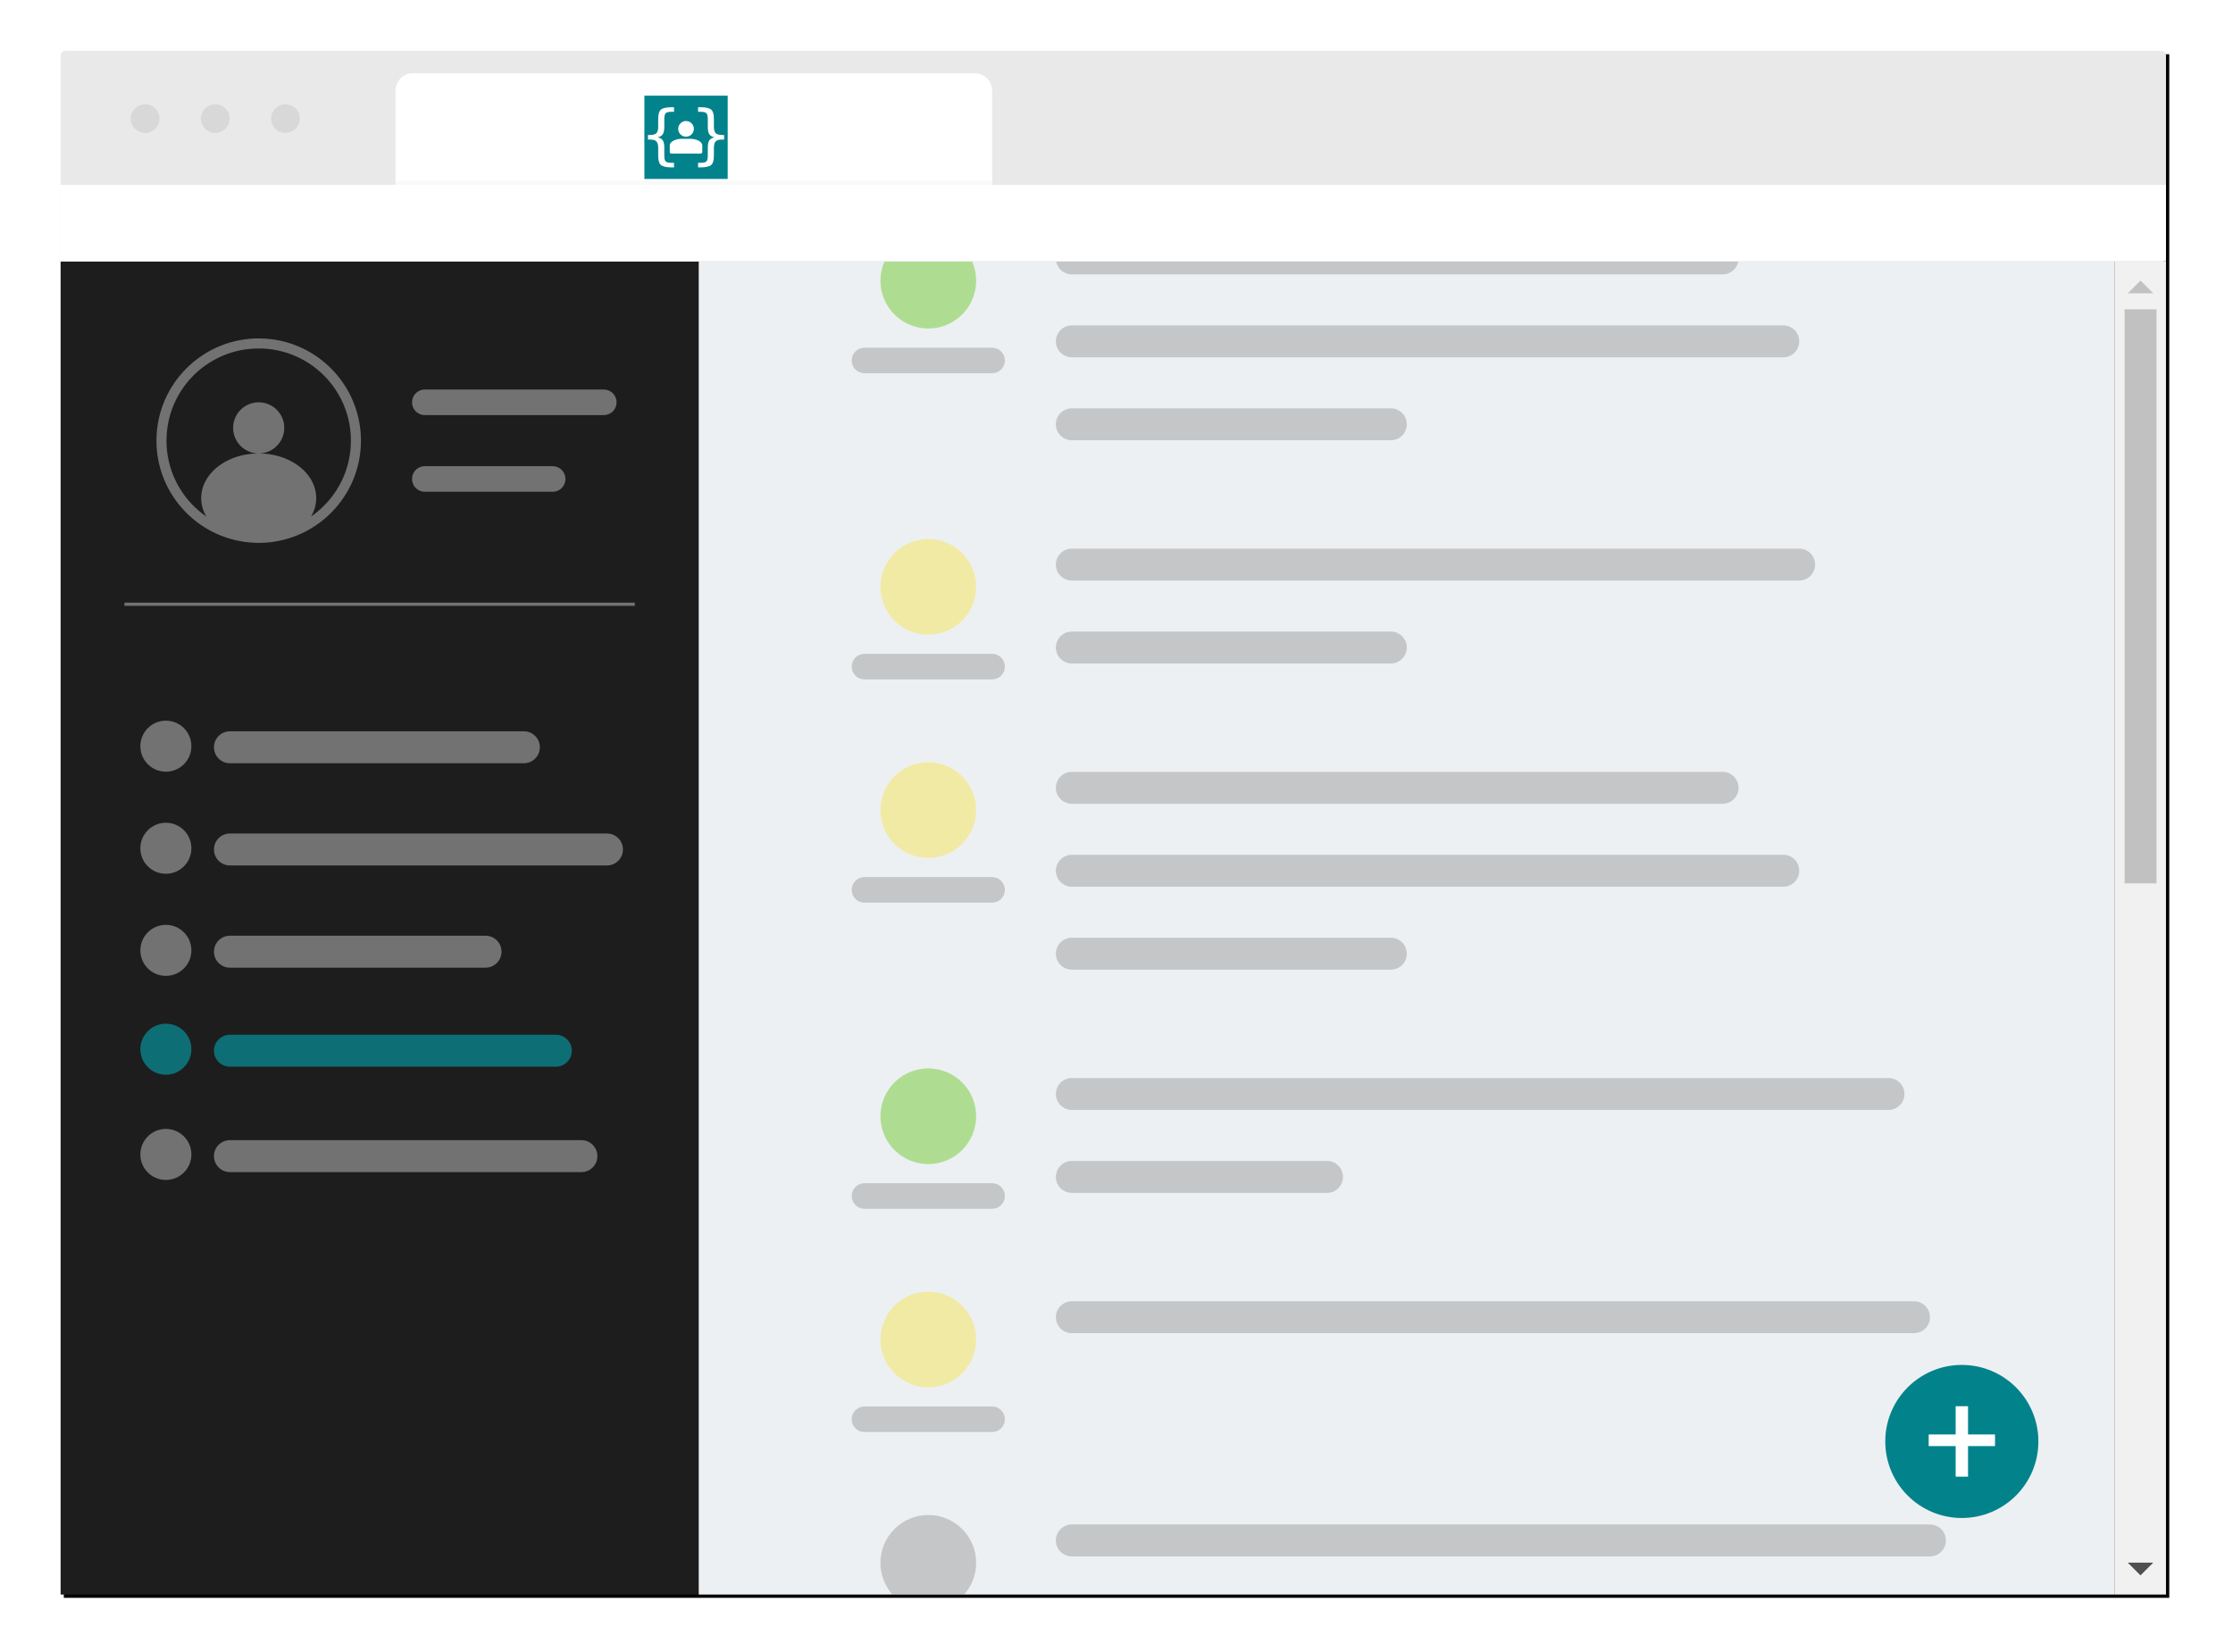 <svg xmlns="http://www.w3.org/2000/svg" height="518" width="700" version="1.1" viewBox="0 0 185.208 137.054">
 <defs>
  <clipPath id="clipPath6424" clipPathUnits="userSpaceOnUse">
   <rect style="opacity:.1;fill:#f00;paint-order:normal;fill-rule:evenodd" rx="120.94" ry="7.5598e-14" height="110.6" width="117.47" y="186.4" x="52.917"/>
  </clipPath>
  <filter id="filter5435" style="color-interpolation-filters:sRGB" height="1.017" width="1.012" y="-.009" x="-.006">
   <feGaussianBlur stdDeviation="0.454"/>
  </filter>
 </defs>
 <g transform="translate(0 -159.95)">
  <g transform="translate(-26.723 5.027)">
   <rect style="fill-rule:evenodd;paint-order:normal;filter:url(#filter5435)" rx="382.19" ry="1.2439e-13" height="128.06" width="174.63" y="159.42" x="32.015"/>
   <g transform="translate(31.75 -9.79)" clip-path="url(#clipPath6424)">
    <rect style="fill:#edf0f2;paint-order:normal;fill-rule:evenodd" rx="120.94" ry="7.5598e-14" height="110.6" width="117.47" y="186.4" x="52.917"/>
    <g style="fill:#808080">
     <path style="fill:#808080;fill-opacity:.376;paint-order:normal;fill-rule:evenodd" d="m66.675 218.96a1.058 1.058 0 0 0 -1.058 1.058 1.058 1.058 0 0 0 1.058 1.058h10.583a1.058 1.058 0 0 0 1.058 -1.058 1.058 1.058 0 0 0 -1.058 -1.058h-5.292z"/>
     <path style="fill:#808080;fill-opacity:.376;paint-order:normal;fill-rule:evenodd" d="m83.873 217.11a1.323 1.323 0 0 0 -1.323 1.323 1.323 1.323 0 0 0 1.323 1.323h26.458a1.323 1.323 0 0 0 1.323 -1.323 1.323 1.323 0 0 0 -1.323 -1.323h-13.228z"/>
     <path style="fill:#808080;fill-opacity:.376;paint-order:normal;fill-rule:evenodd" d="m83.873 210.23a1.323 1.323 0 0 0 -1.323 1.323 1.323 1.323 0 0 0 1.323 1.323h60.325a1.323 1.323 0 0 0 1.323 -1.323 1.323 1.323 0 0 0 -1.323 -1.323h-30.162z"/>
     <path style="fill:#808080;fill-opacity:.376;paint-order:normal;fill-rule:evenodd" d="m66.675 262.88a1.058 1.058 0 0 0 -1.058 1.058 1.058 1.058 0 0 0 1.058 1.058h10.583a1.058 1.058 0 0 0 1.058 -1.058 1.058 1.058 0 0 0 -1.058 -1.058h-5.292z"/>
     <path style="fill:#808080;fill-opacity:.376;paint-order:normal;fill-rule:evenodd" d="m83.873 261.03a1.323 1.323 0 0 0 -1.323 1.323 1.323 1.323 0 0 0 1.323 1.323h21.166a1.323 1.323 0 0 0 1.323 -1.323 1.323 1.323 0 0 0 -1.323 -1.323h-10.584z"/>
     <path style="fill:#808080;fill-opacity:.376;paint-order:normal;fill-rule:evenodd" d="m83.873 254.15a1.323 1.323 0 0 0 -1.323 1.323 1.323 1.323 0 0 0 1.323 1.323h67.734a1.323 1.323 0 0 0 1.323 -1.323 1.323 1.323 0 0 0 -1.323 -1.323h-33.867z"/>
     <path style="fill:#808080;fill-opacity:.376;paint-order:normal;fill-rule:evenodd" d="m66.675 281.4a1.058 1.058 0 0 0 -1.058 1.058 1.058 1.058 0 0 0 1.058 1.058h10.583a1.058 1.058 0 0 0 1.058 -1.058 1.058 1.058 0 0 0 -1.058 -1.058h-5.292z"/>
     <path style="fill:#808080;fill-opacity:.376;paint-order:normal;fill-rule:evenodd" d="m83.873 272.67a1.323 1.323 0 0 0 -1.323 1.323 1.323 1.323 0 0 0 1.323 1.323h69.85a1.323 1.323 0 0 0 1.323 -1.323 1.323 1.323 0 0 0 -1.323 -1.323h-34.925z"/>
     <path style="fill:#808080;fill-opacity:.376;paint-order:normal;fill-rule:evenodd" d="m66.675 299.92a1.058 1.058 0 0 0 -1.058 1.058 1.058 1.058 0 0 0 1.058 1.058h10.583a1.058 1.058 0 0 0 1.058 -1.058 1.058 1.058 0 0 0 -1.058 -1.058h-5.292z"/>
     <path style="fill:#808080;fill-opacity:.376;paint-order:normal;fill-rule:evenodd" d="m83.873 298.07a1.323 1.323 0 0 0 -1.323 1.323 1.323 1.323 0 0 0 1.323 1.323h9.26a1.323 1.323 0 0 0 1.323 -1.323 1.323 1.323 0 0 0 -1.323 -1.323h-4.63z"/>
     <path style="fill:#808080;fill-opacity:.376;paint-order:normal;fill-rule:evenodd" d="m83.873 291.19a1.323 1.323 0 0 0 -1.323 1.323 1.323 1.323 0 0 0 1.323 1.323h71.172a1.323 1.323 0 0 0 1.323 -1.323 1.323 1.323 0 0 0 -1.323 -1.323h-35.586z"/>
     <path style="fill:#808080;fill-opacity:.376;paint-order:normal;fill-rule:evenodd" d="m66.675 193.56a1.058 1.058 0 0 0 -1.058 1.058 1.058 1.058 0 0 0 1.058 1.058h10.583a1.058 1.058 0 0 0 1.058 -1.058 1.058 1.058 0 0 0 -1.058 -1.058h-5.292z"/>
     <path style="fill:#808080;fill-opacity:.376;paint-order:normal;fill-rule:evenodd" d="m83.873 184.83a1.323 1.323 0 0 0 -1.323 1.323 1.323 1.323 0 0 0 1.323 1.323h53.976a1.323 1.323 0 0 0 1.323 -1.323 1.323 1.323 0 0 0 -1.323 -1.323h-26.988z"/>
     <path style="fill:#808080;fill-opacity:.376;paint-order:normal;fill-rule:evenodd" d="m83.873 198.59a1.323 1.323 0 0 0 -1.323 1.323 1.323 1.323 0 0 0 1.323 1.323h26.458a1.323 1.323 0 0 0 1.323 -1.323 1.323 1.323 0 0 0 -1.323 -1.323h-13.228z"/>
     <path style="fill:#808080;fill-opacity:.376;paint-order:normal;fill-rule:evenodd" d="m83.873 191.71a1.323 1.323 0 0 0 -1.323 1.323 1.323 1.323 0 0 0 1.323 1.323h59.007a1.323 1.323 0 0 0 1.323 -1.323 1.323 1.323 0 0 0 -1.323 -1.323h-29.501z"/>
     <path style="fill:#808080;fill-opacity:.376;paint-order:normal;fill-rule:evenodd" d="m66.675 237.48a1.058 1.058 0 0 0 -1.058 1.058 1.058 1.058 0 0 0 1.058 1.058h10.583a1.058 1.058 0 0 0 1.058 -1.058 1.058 1.058 0 0 0 -1.058 -1.058h-5.292z"/>
     <path style="fill:#808080;fill-opacity:.376;paint-order:normal;fill-rule:evenodd" d="m83.873 228.75a1.323 1.323 0 0 0 -1.323 1.323 1.323 1.323 0 0 0 1.323 1.323h53.976a1.323 1.323 0 0 0 1.323 -1.323 1.323 1.323 0 0 0 -1.323 -1.323h-26.988z"/>
     <path style="fill:#808080;fill-opacity:.376;paint-order:normal;fill-rule:evenodd" d="m83.873 242.51a1.323 1.323 0 0 0 -1.323 1.323 1.323 1.323 0 0 0 1.323 1.323h26.458a1.323 1.323 0 0 0 1.323 -1.323 1.323 1.323 0 0 0 -1.323 -1.323h-13.228z"/>
     <path style="fill:#808080;fill-opacity:.376;paint-order:normal;fill-rule:evenodd" d="m83.873 235.63a1.323 1.323 0 0 0 -1.323 1.323 1.323 1.323 0 0 0 1.323 1.323h59.007a1.323 1.323 0 0 0 1.323 -1.323 1.323 1.323 0 0 0 -1.323 -1.323h-29.501z"/>
     <circle cx="71.967" cy="294.37" r="3.969" style="fill:#808080;fill-opacity:.376;paint-order:normal;fill-rule:evenodd"/>
    </g>
    <g style="fill:#8dd35f;fill-opacity:.655" transform="translate(1.483)">
     <circle r="3.969" style="fill:#8dd35f;fill-opacity:.655;paint-order:normal;fill-rule:evenodd" cx="70.484" cy="257.32"/>
     <circle r="3.969" style="fill:#8dd35f;fill-opacity:.655;paint-order:normal;fill-rule:evenodd" cx="70.484" cy="188"/>
    </g>
    <g style="fill:#f5e663;fill-opacity:.544" transform="translate(1.483)">
     <circle r="3.969" style="fill:#f5e663;fill-opacity:.544;paint-order:normal;fill-rule:evenodd" cx="70.484" cy="213.4"/>
     <circle r="3.969" style="fill:#f5e663;fill-opacity:.544;paint-order:normal;fill-rule:evenodd" cx="70.484" cy="275.84"/>
     <circle r="3.969" style="fill:#f5e663;fill-opacity:.544;paint-order:normal;fill-rule:evenodd" cx="70.484" cy="231.92"/>
    </g>
   </g>
   <g transform="translate(31.75 -9.79)">
    <rect style="fill:#f1f1f1;paint-order:normal;fill-rule:evenodd" rx="62.814" ry="9.1554e-14" height="110.6" width="4.233" y="186.4" x="170.39"/>
    <rect style="fill:#c1c1c1;paint-order:normal;fill-rule:evenodd" transform="scale(1,-1)" rx="28.236" ry="9.1748e-13" height="47.625" width="2.646" y="-238" x="171.19"/>
    <path style="fill:#c1c1c1;paint-order:normal;fill-rule:evenodd" d="m172.51 187.99 1.058 1.058h-2.12z"/>
    <path style="fill:#505050;paint-order:normal;fill-rule:evenodd" d="m172.51 295.41 1.058-1.058h-2.12z"/>
   </g>
   <g transform="translate(31.75 -9.79)">
    <rect style="fill:#1d1d1d;paint-order:normal;fill-rule:evenodd" rx="54.478" ry="7.5598e-14" height="110.6" width="52.917" y="186.4" x="2.2461e-15"/>
    <g transform="translate(-3.175 -1.852)">
     <path d="m53 308a5 5 0 0 0 -5 5 5 5 0 0 0 5 5h102a5 5 0 0 0 5 -5 5 5 0 0 0 -5 -5h-51z" style="fill:#00c0ce;fill-opacity:.502;paint-order:normal;fill-rule:evenodd" transform="matrix(.265 0 0 .265 3.175 170.79)"/>
     <circle cx="11.906" cy="228.47" r="2.117" style="fill:#fff;fill-opacity:.376;paint-order:normal;fill-rule:evenodd"/>
     <circle cx="11.906" cy="236.94" r="2.117" style="fill:#fff;fill-opacity:.376;paint-order:normal;fill-rule:evenodd"/>
     <circle cx="11.906" cy="245.41" r="2.117" style="fill:#fff;fill-opacity:.376;paint-order:normal;fill-rule:evenodd"/>
     <circle cx="11.906" cy="262.34" r="2.117" style="fill:#fff;fill-opacity:.376;paint-order:normal;fill-rule:evenodd"/>
     <path d="m53 213a5 5 0 0 0 -5 5 5 5 0 0 0 5 5h92a5 5 0 0 0 5 -5 5 5 0 0 0 -5 -5h-46z" style="fill:#fff;fill-opacity:.376;paint-order:normal;fill-rule:evenodd" transform="matrix(.265 0 0 .265 3.175 170.79)"/>
     <path d="m53 245a5 5 0 0 0 -5 5 5 5 0 0 0 5 5h118a5 5 0 0 0 5 -5 5 5 0 0 0 -5 -5h-59z" style="fill:#fff;fill-opacity:.376;paint-order:normal;fill-rule:evenodd" transform="matrix(.265 0 0 .265 3.175 170.79)"/>
     <path d="m53 277a5 5 0 0 0 -5 5 5 5 0 0 0 5 5h80a5 5 0 0 0 5 -5 5 5 0 0 0 -5 -5h-40z" style="fill:#fff;fill-opacity:.376;paint-order:normal;fill-rule:evenodd" transform="matrix(.265 0 0 .265 3.175 170.79)"/>
     <path d="m53 341a5 5 0 0 0 -5 5 5 5 0 0 0 5 5h110a5 5 0 0 0 5 -5 5 5 0 0 0 -5 -5h-55z" style="fill:#fff;fill-opacity:.376;paint-order:normal;fill-rule:evenodd" transform="matrix(.265 0 0 .265 3.175 170.79)"/>
     <circle cx="11.906" cy="253.61" r="2.117" style="fill:#00c0ce;fill-opacity:.502;paint-order:normal;fill-rule:evenodd"/>
    </g>
    <rect style="fill:#fff;fill-opacity:.376;paint-order:normal;fill-rule:evenodd" rx="66.644" ry="3.5316e-14" height=".265" width="42.333" y="214.71" x="5.292"/>
    <g transform="translate(-1.058)">
     <path d="m114 130a4 4 0 0 0 -4 4 4 4 0 0 0 4 4h40a4 4 0 0 0 4 -4 4 4 0 0 0 -4 -4h-20z" style="fill:#fff;fill-opacity:.376;paint-order:normal;fill-rule:evenodd" transform="matrix(.265 0 0 .265 1.058 168.94)"/>
     <path d="m114 106a4 4 0 0 0 -4 4 4 4 0 0 0 4 4h56a4 4 0 0 0 4 -4 4 4 0 0 0 -4 -4h-28z" style="fill:#fff;fill-opacity:.376;paint-order:normal;fill-rule:evenodd" transform="matrix(.265 0 0 .265 1.058 168.94)"/>
    </g>
    <path d="m62.004 90c-17.655 0-32.004 14.35-32.004 32 0 17.226 13.663 31.291 30.727 31.963 0.02 0.001 0.039 0.001 0.059 0.002a18 14 0 0 0 1.214 0.04 18 14 0 0 0 0.109 -0.004c17.605-0.058 31.889-14.375 31.889-31.994 0-17.654-14.34-32.002-31.994-32.002zm0 3.147c15.952 0 28.848 12.903 28.848 28.855 0 9.863-4.933 18.551-12.467 23.752a18 14 0 0 0 1.615 -5.75 18 14 0 0 0 -18 -14 18 14 0 0 0 -18 14 18 14 0 0 0 1.602 5.742c-7.525-5.202-12.453-13.885-12.453-23.74 0-15.952 12.903-28.855 28.855-28.855zm-0.004 32.854a8 8 0 0 0 8 -8 8 8 0 0 0 -8 -8 8 8 0 0 0 -8 8 8 8 0 0 0 8 8z" style="color-rendering:auto;text-decoration-color:#000000;color:#000000;font-variant-numeric:normal;shape-rendering:auto;solid-color:#000000;text-decoration-line:none;fill:#fff;fill-rule:evenodd;font-variant-position:normal;mix-blend-mode:normal;fill-opacity:.376;font-feature-settings:normal;shape-padding:0;font-variant-alternates:normal;text-indent:0;font-variant-ligatures:normal;dominant-baseline:auto;font-variant-caps:normal;image-rendering:auto;white-space:normal;text-decoration-style:solid;text-orientation:mixed;isolation:auto;paint-order:normal;text-transform:none" transform="matrix(.265 0 0 .265 0 168.94)"/>
   </g>
   <g transform="translate(31.75 -9.79)">
    <rect style="stroke-linejoin:round;fill-rule:evenodd;paint-order:normal;stroke:#e9e9e9;stroke-width:.774;fill:#e9e9e9" rx="52.869" ry="6.3054e-15" height="16.689" width="173.85" y="169.33" x=".387"/>
    <g transform="matrix(1.321 0 0 1.321 .159 -54.178)">
     <circle cx="5.186" cy="173.15" r=".901" style="fill:#d8d8d8;paint-order:normal;fill-rule:evenodd"/>
     <circle cx="9.591" cy="173.15" r=".901" style="fill:#d8d8d8;paint-order:normal;fill-rule:evenodd"/>
     <circle cx="13.996" cy="173.15" r=".901" style="fill:#d8d8d8;paint-order:normal;fill-rule:evenodd"/>
    </g>
    <rect style="stroke-linejoin:round;fill-rule:evenodd;paint-order:normal;stroke:#fff;stroke-width:2.855;fill:#fff" rx="13.978" ry="1.2872e-14" height="10.374" width="46.622" y="172.22" x="29.209"/>
    <g transform="matrix(.051 0 0 .051 48.419 172.65)">
     <rect style="stroke-width:0;fill:#02838c;fill-rule:evenodd" rx="35.564" ry="1.0981e-13" height="135.47" width="135.47" y="0" x="0"/>
     <path d="m61.119 70.203a19.844 10.848 0 0 0 -19.844 10.848v10.319a2.822 2.822 0 0 0 2.822 2.822h47.272a2.822 2.822 0 0 0 2.822 -2.822v-10.32a19.844 10.848 0 0 0 -19.843 -10.847h-6.614z" style="stroke-width:.258;fill:#fff;fill-rule:evenodd"/>
     <path d="m80.434 53.975a12.7 12.7 0 0 1 -12.7 12.701 12.7 12.7 0 0 1 -12.701 -12.701 12.7 12.7 0 0 1 12.701 -12.7 12.7 12.7 0 0 1 12.7 12.7z" style="stroke-width:.171;fill:#fff;fill-rule:evenodd"/>
     <g aria-label="{" style="fill:#fff" transform="matrix(.989 0 0 .957 1.997 .098)">
      <path d="m46.686 114.04v7.795h-3.356q-13.479 0-18.08-4.006-4.547-4.006-4.547-15.969v-12.933q0-8.174-2.923-11.314-2.923-3.14-10.61-3.14h-3.303v-7.741h3.302q7.741 0 10.61-3.086 2.923-3.14 2.923-11.205v-12.991q0-11.963 4.547-15.915 4.601-4.006 18.08-4.006h3.356v7.741h-3.68q-7.633 0-9.96 2.382t-2.328 10.014v13.425q0 8.499-2.49 12.342-2.436 3.843-8.39 5.197 6.009 1.462 8.445 5.305 2.436 3.843 2.436 12.288v13.425q0 7.633 2.328 10.014 2.328 2.382 9.96 2.382z" style="stroke-width:.831;fill:#fff"/>
     </g>
     <g aria-label="{" style="fill:#fff" transform="matrix(-.989 0 0 .957 5.126 .098)">
      <path d="m-83.129 114.04v7.795h-3.356q-13.479 0-18.08-4.006-4.547-4.006-4.547-15.969v-12.933q0-8.174-2.923-11.314-2.923-3.14-10.61-3.14h-3.302v-7.741h3.302q7.741 0 10.61-3.086 2.923-3.14 2.923-11.205v-12.991q0-11.963 4.547-15.915 4.601-4.006 18.08-4.006h3.356v7.741h-3.681q-7.633 0-9.96 2.382t-2.328 10.014v13.425q0 8.499-2.49 12.342-2.436 3.843-8.39 5.197 6.009 1.462 8.445 5.305 2.436 3.843 2.436 12.288v13.425q0 7.633 2.328 10.014 2.328 2.382 9.96 2.382z" style="stroke-width:.831;fill:#fff"/>
     </g>
    </g>
    <rect style="fill:#f9f9f9;paint-order:normal;fill-rule:evenodd" rx="118.24" ry="4.0614e-15" height=".348" width="49.477" y="179.71" x="27.781"/>
    <rect style="fill:#fff;paint-order:normal;fill-rule:evenodd" rx="34.438" ry="1.6668e-15" height="6.35" width="174.62" y="180.05" x="-1.7764e-15"/>
   </g>
   <g transform="translate(31.75 -9.79)">
    <circle r="6.35" style="fill:#02838c;paint-order:normal;fill-rule:evenodd" cx="157.69" cy="284.3"/>
    <g aria-label="+" style="fill:#fff" transform="translate(54.914 48.479)">
     <path style="stroke-width:.265;fill:#fff" d="m103.29 235.24h2.238v0.965h-2.238v2.536h-1.025v-2.536h-2.238v-0.965h2.238v-2.343h1.025z"/>
    </g>
   </g>
  </g>
 </g>
</svg>
